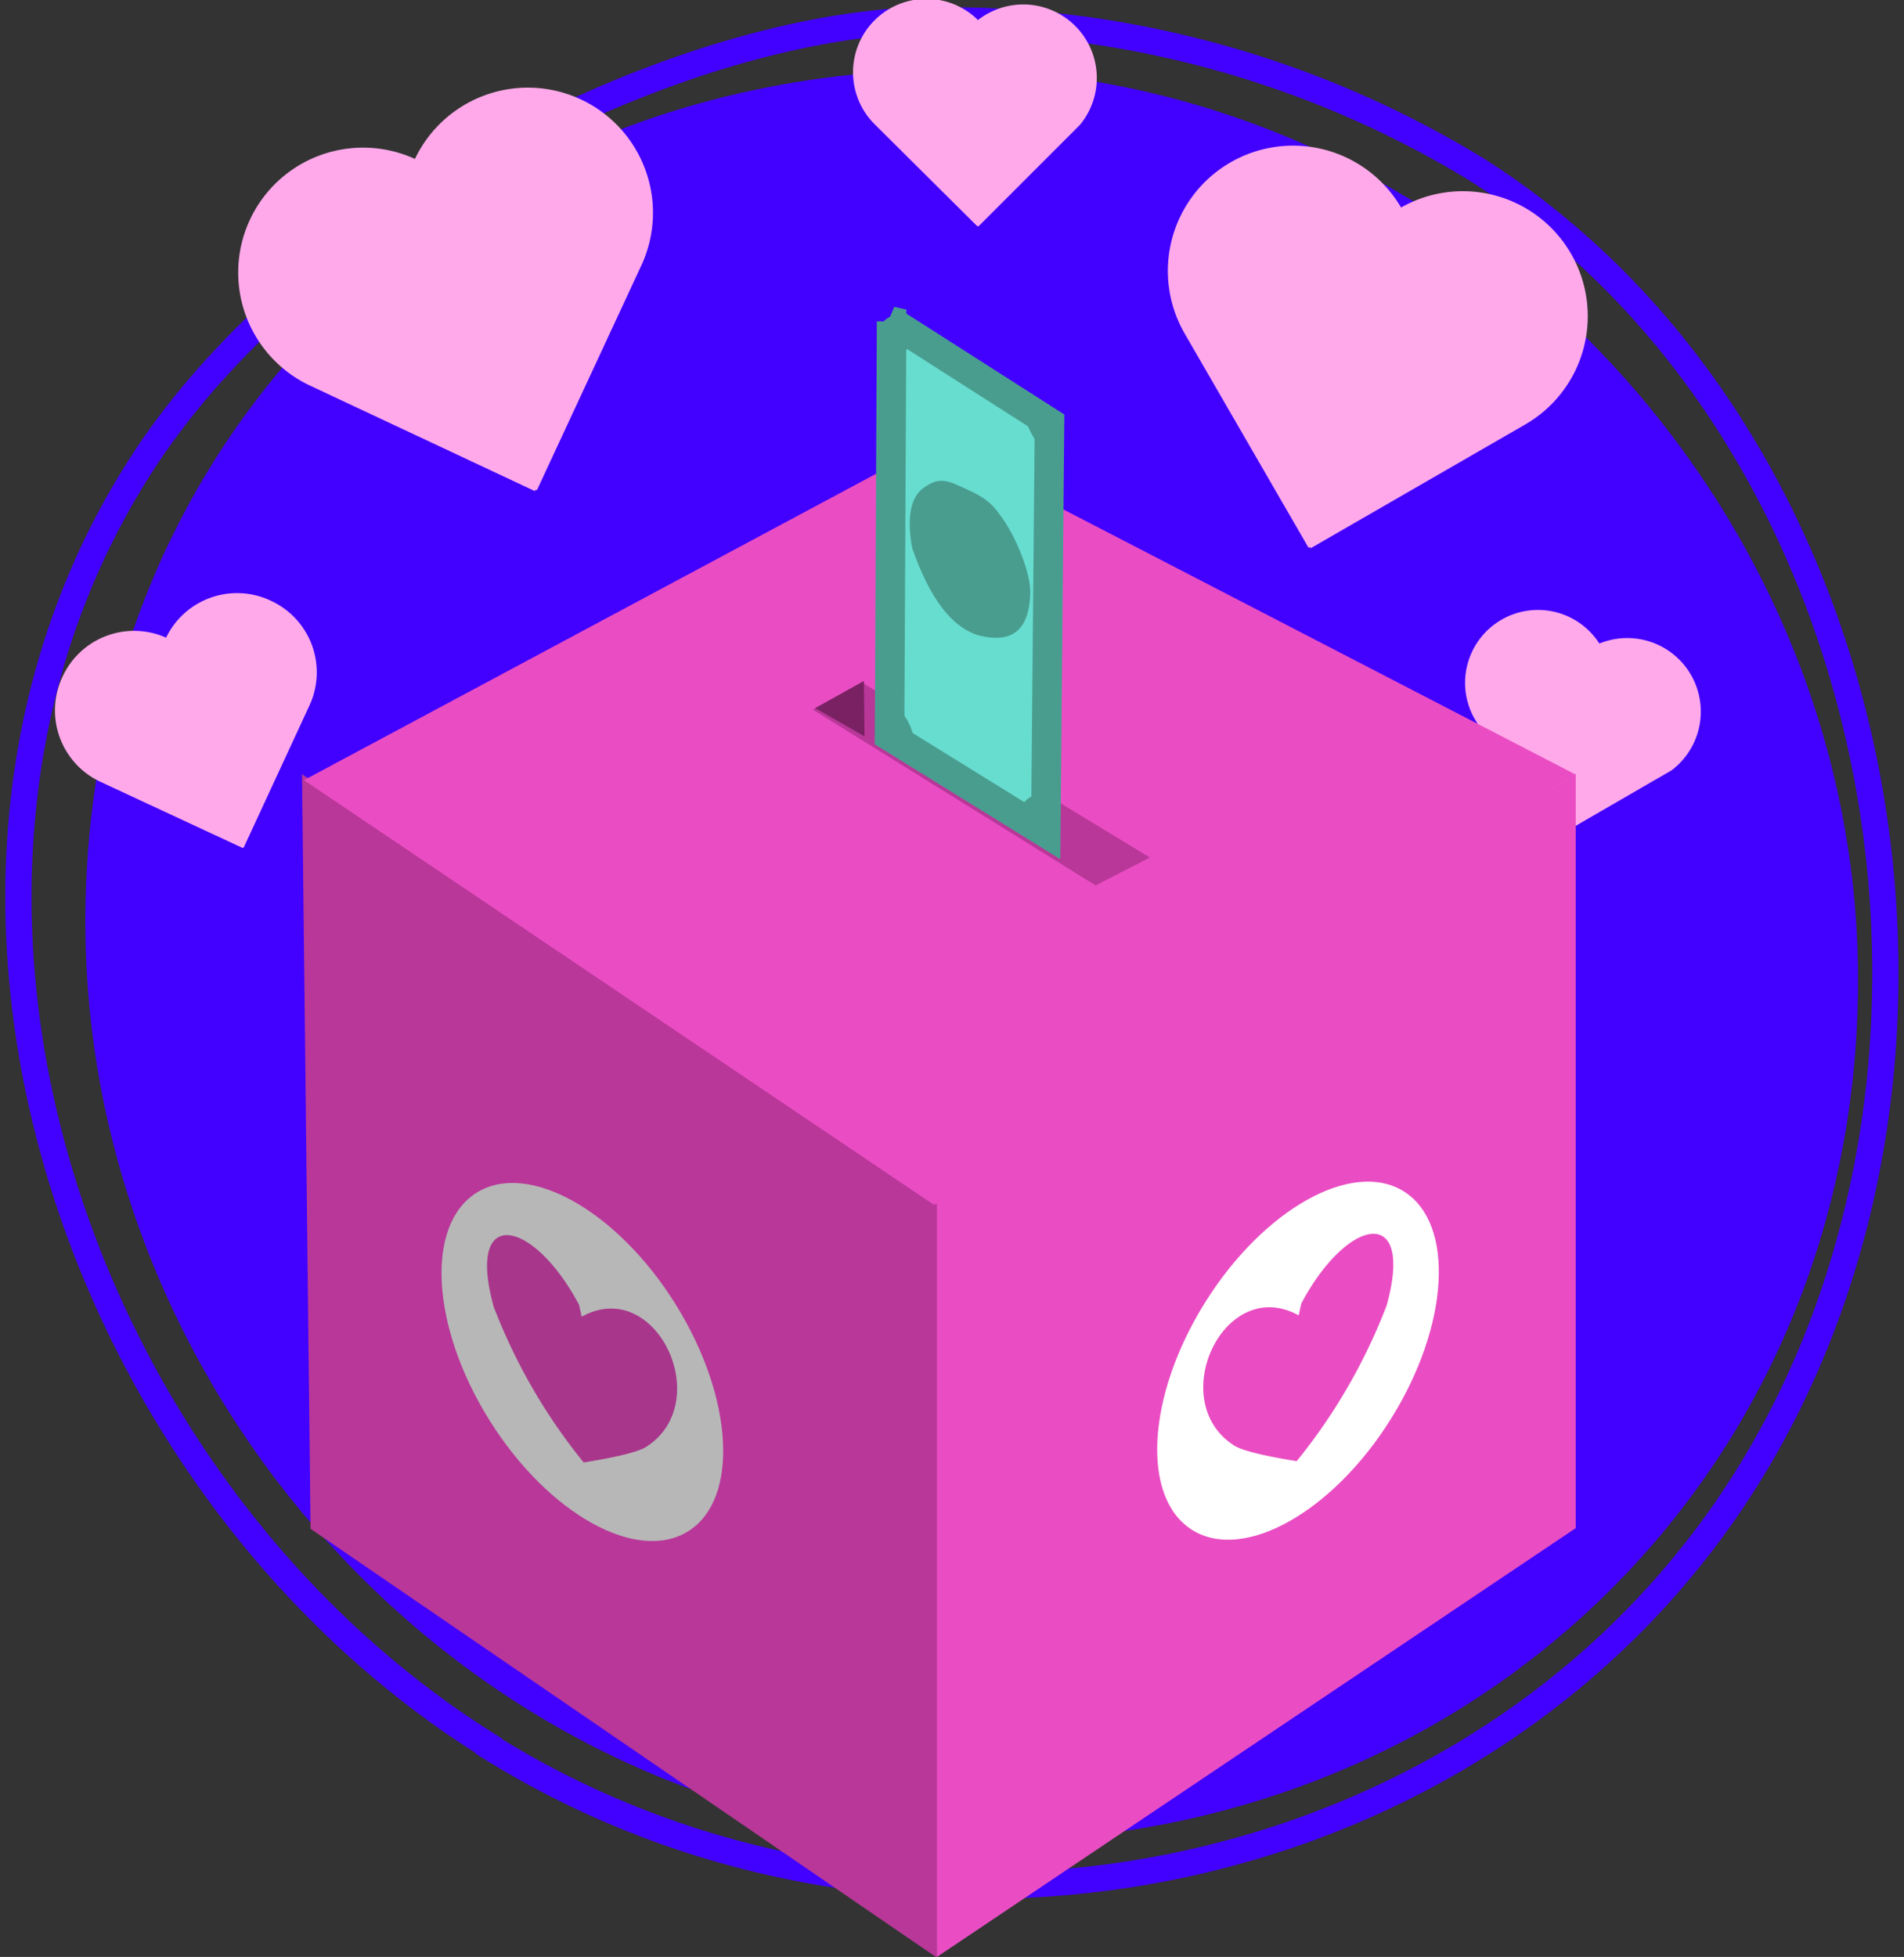 <svg width="290" height="298" xmlns="http://www.w3.org/2000/svg">
  <rect width="100%" height="100%" fill="#333333" stroke="none"/>
  <g fill="none" fill-rule="evenodd">
    <path d="M149.8 280.4c74.9 0 133.2-56.3 133.2-131.2 0-74.8-63.2-138.6-138-138.6S13 65.6 13 140.4c0 74.9 62 140 136.8 140z" fill="#4200FF" fill-rule="nonzero"/>
    <path d="M74.4 265.8C10.9 226.1-19 135.4 20.8 71.9 44 34.7 97.3 6.3 136.2 3.3a155 155 0 0 1 88.2 22.2C288 65.2 305.8 161.4 266.1 225c-39.6 63.4-128.3 80.6-191.7 40.9z" stroke="#4200FF" stroke-width="4"/>
    <path d="M63.2 24.2a19 19 0 0 1 34.4 16.4l-15.8 34h-.3v.2l-34.1-16a19 19 0 0 1 15.8-34.6zM213.4 31.6a19 19 0 0 1 18.8 33.1l-32.6 18.8v-.2l-.3.1-18.8-32.5a19 19 0 0 1 32.9-19.3zM243.6 98a11.2 11.2 0 0 1 11 19.3l-19 11-.1-.2h-.1l-11-19A11.1 11.1 0 0 1 243.6 98zM148.9 3.1A11.2 11.2 0 0 1 164.5 19L149 34.5l-.1-.1h-.1L133.3 19A11.1 11.1 0 0 1 148.9 3z" fill="#FFA9EA" fill-rule="nonzero"/>
    <path fill="#B93799" fill-rule="nonzero" d="M144.6 183L46 117.9l1.3 114.9 95.4 65.3z"/>
    <path fill="#EA4DC3" fill-rule="nonzero" d="M142.3 67.4l97.6 50.5-97.6 65.6-96-64.7z"/>
    <path fill="#EA4DC3" fill-rule="nonzero" d="M142.7 182.4l97.3-64.6v114.9L142.7 298z"/>
    <g transform="translate(167.4 172)">
      <ellipse fill="#FFF" transform="rotate(32 30.3 35.2)" cx="30.3" cy="35.2" rx="16.7" ry="30.4"/>
      <path d="M30.4 28.3C19 22 9.9 41.5 20.7 48.2c1.2.7 4.4 1.5 9.4 2.3a87 87 0 0 0 13.7-23.7c4.3-15.5-6-13.5-13-.3l-.4 1.8z" fill="#EA4DC3"/>
    </g>
    <g transform="matrix(-1 0 0 1 119 172.2)">
      <ellipse fill="#B7B7B7" transform="rotate(32 30.3 35.2)" cx="30.3" cy="35.2" rx="16.7" ry="30.4"/>
      <path d="M30.4 28.3C19 22 9.9 41.5 20.7 48.2c1.2.7 4.4 1.5 9.4 2.3a87 87 0 0 0 13.7-23.7c4.3-15.5-6-13.5-13-.3l-.4 1.8z" fill="#A8378C"/>
    </g>
    <g transform="rotate(13 -128.5 607.4)">
      <path fill="#B93799" fill-rule="nonzero" d="M60.1 74.5l-48.4-16L5 64.1l48 16.4z"/>
      <path fill="#7A2164" fill-rule="nonzero" d="M11.6 58.1l2 8.2-8.3-2.5z"/>
      <path d="M3.4 3.8l13.9 61.6 26.5 9-13.5-61-27-9.6z" stroke="#499D8F" stroke-width="4.5" fill="#67DDD0"/>
      <path d="M27.3 47.4c6.6.1 6.7-4.5 6-8-.6-2.9-3.7-7.4-6.5-10-1.7-1.5-2.7-2.5-6.2-3.2-3.4-.7-4.8-1.2-7 1.5-1.3 1.8-1.2 4.8.6 9 4.4 7 8.8 10.6 13.1 10.7z" fill="#499D8F"/>
      <ellipse fill="#499D8F" cx="42.2" cy="71.8" rx="2.9" ry="2.9"/>
      <path d="M18.6 67.6c1.8 0 2.7.6 2.7-1.3 0-2-2.6-5.3-4.3-5.3-1.8 0-1.3 2-1.3 3.8 0 1 .3 1.4 1 2 .5.7 1.1.8 2 .8z" fill="#499D8F"/>
      <ellipse fill="#499D8F" cx="4.7" cy="5.4" rx="2.8" ry="2.8"/>
      <path d="M30.7 17.6c1.4 0 1.3-2 1.3-3.3 0-1.4-1.1-2.5-2.5-2.5s-3.1-.3-3.1 1c0 1.4 3 4.8 4.3 4.8z" fill="#499D8F"/>
    </g>
    <g fill="#FFA9EA" fill-rule="nonzero">
      <path d="M25.3 97.1a12 12 0 0 1 16-5.6 12 12 0 0 1 5.8 16l-10 21.6h-.2l-21.5-10a12 12 0 0 1-5.9-16 12 12 0 0 1 15.8-6z"/>
    </g>
  </g>
</svg>